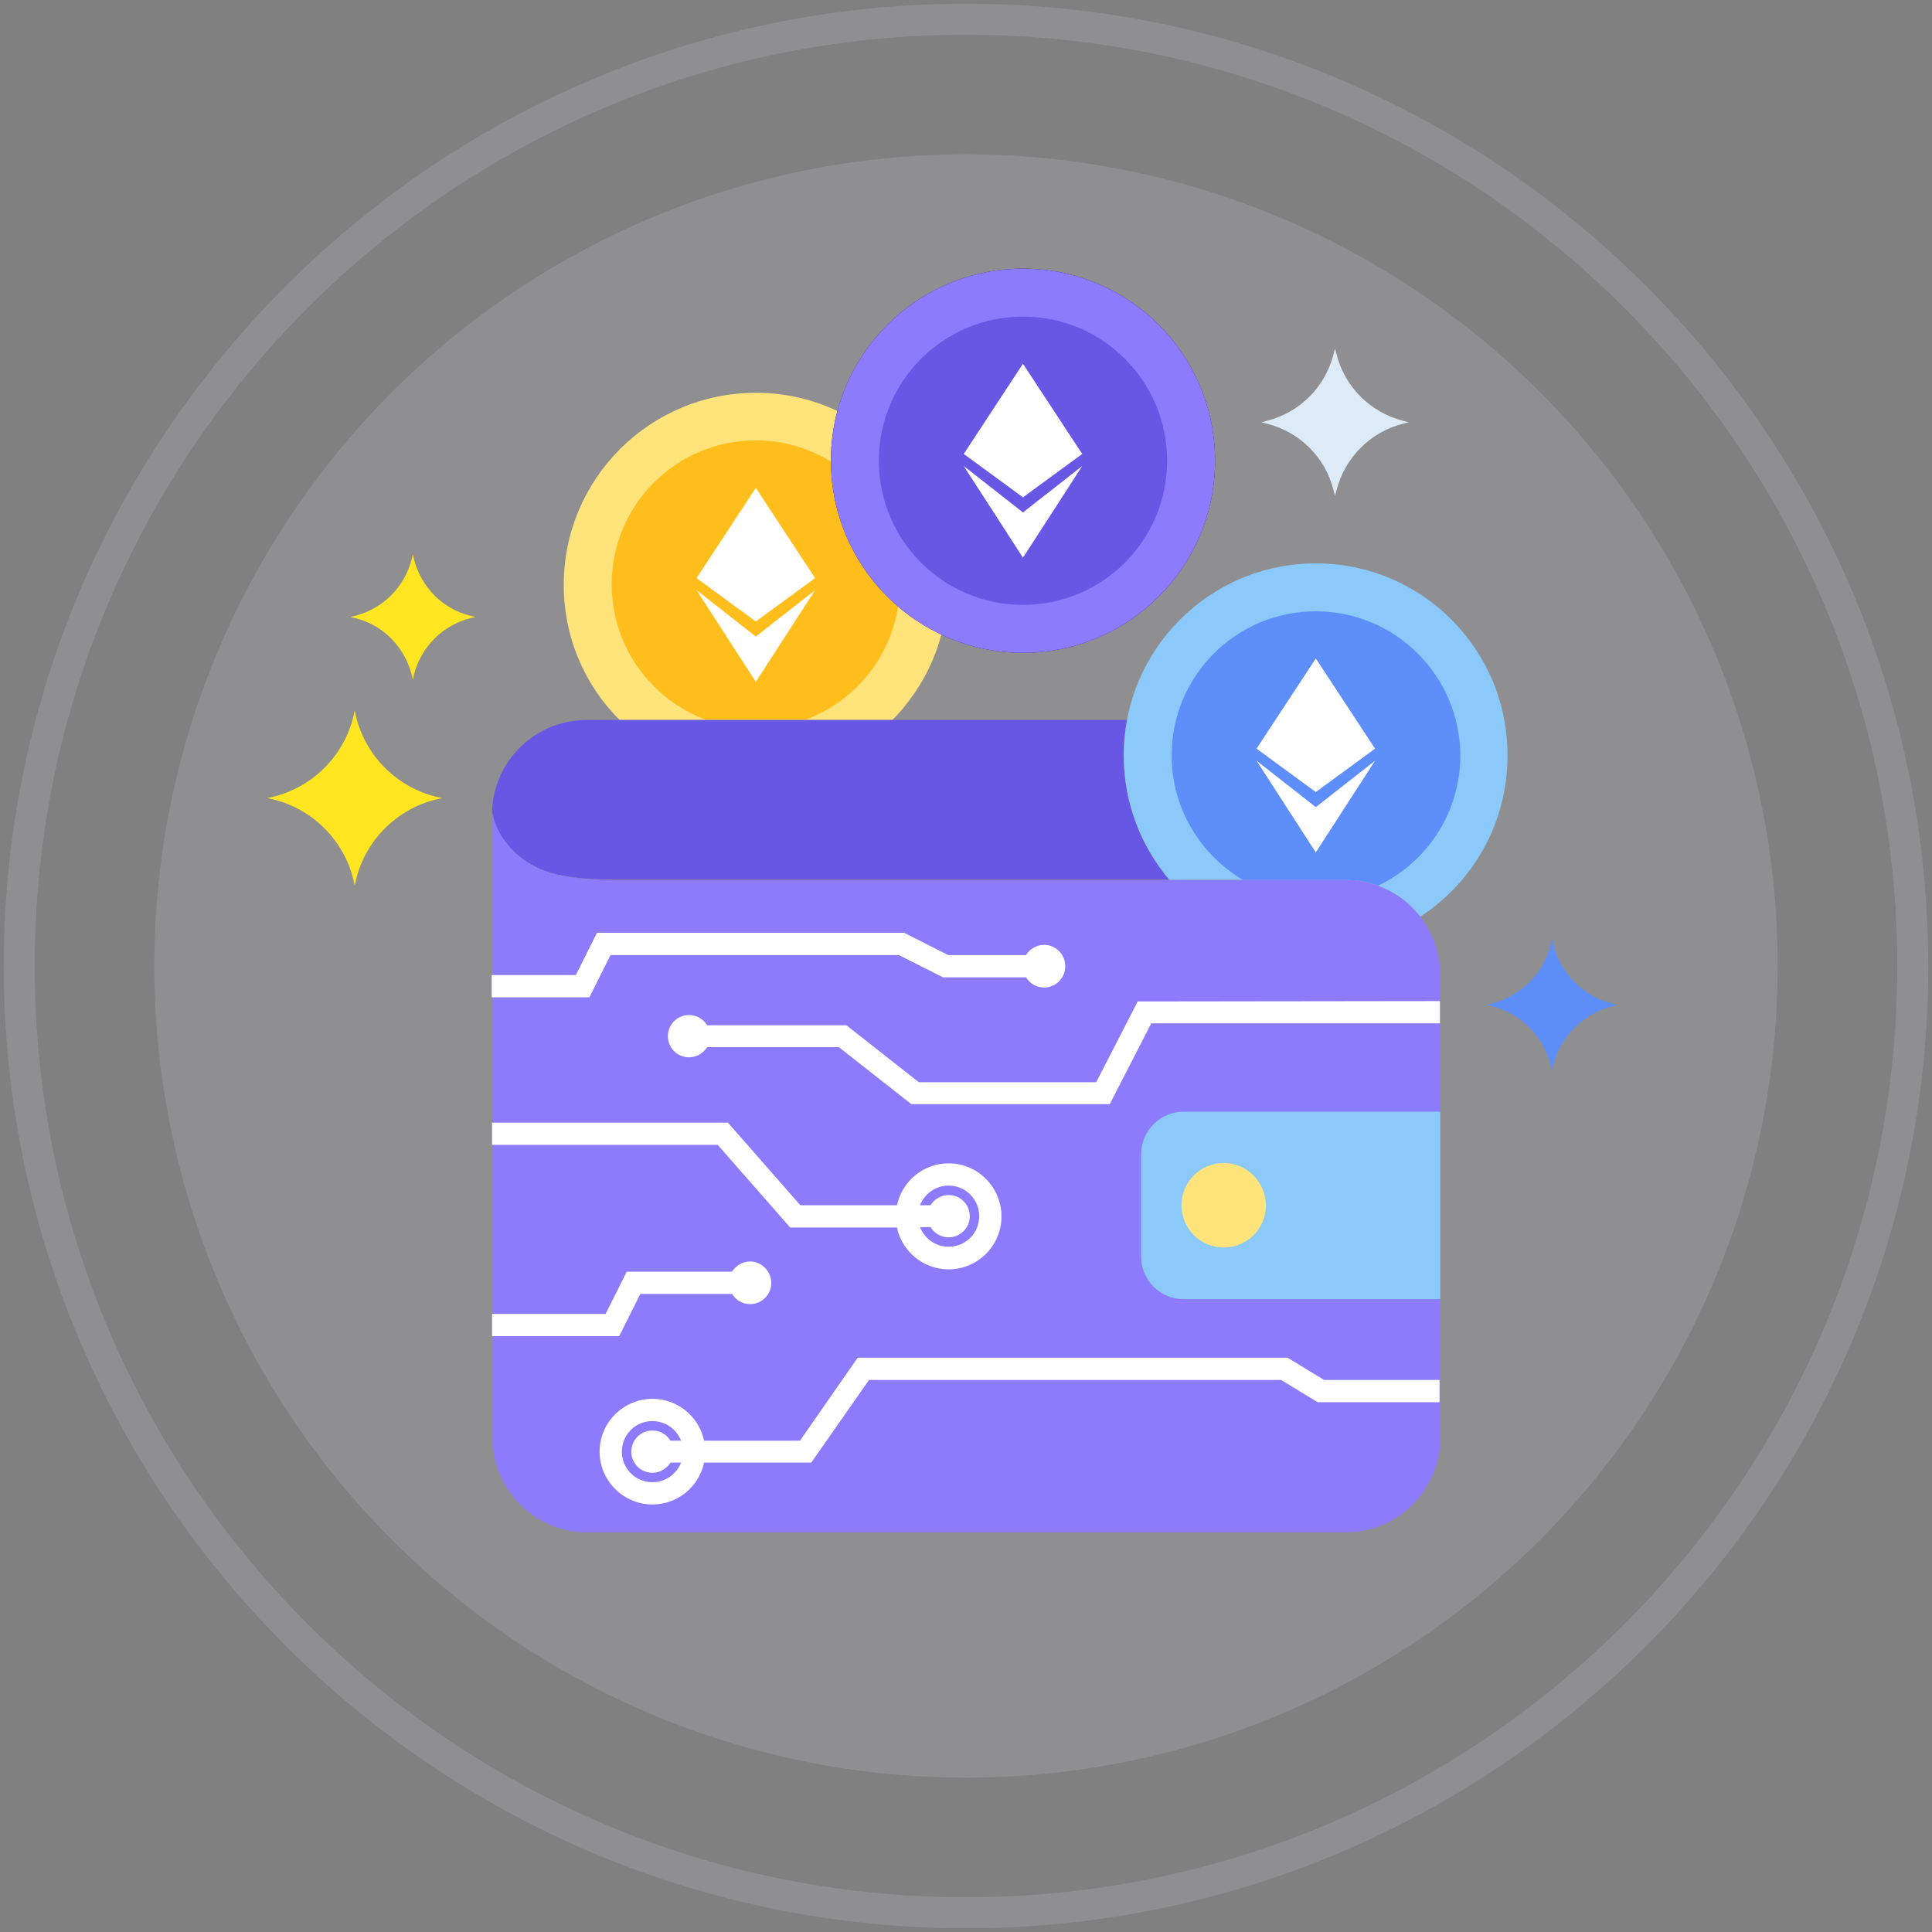 <?xml version="1.0" encoding="utf-8"?>
<!-- Generator: Adobe Illustrator 21.1.0, SVG Export Plug-In . SVG Version: 6.00 Build 0)  -->
<svg version="1.1" id="Layer_1" xmlns="http://www.w3.org/2000/svg" xmlns:xlink="http://www.w3.org/1999/xlink" x="0px" y="0px"
	 viewBox="0 0 512 512" style="enable-background:new 0 0 512 512;" xml:space="preserve">
<rect x="0" y="0" width="512" height="512" fill="#808080" stroke="none"/>
<style type="text/css">
	.st0{display:none;fill:#333333;}
	.st1{display:none;fill:#444444;}
	.st2{opacity:0.14;}
	.st3{fill:#EDF3FC;}
	.st4{fill:#FFE37B;}
	.st5{fill:#FFBE1B;}
	.st6{display:none;}
	.st7{display:inline;}
	.st8{fill:#FFFFFF;}
	.st9{fill:#FFE620;}
	.st10{fill:#5D8EF9;}
	.st11{fill:#DDEAF7;}
	.st12{fill:#6857E5;}
	.st13{fill:#8AC9F9;}
	.st14{fill:#8C7BFD;}
	.st15{fill:#330D84;}
	.st16{fill:#5932AE;}
</style>
<rect class="st0" width="512" height="512"/>
<rect class="st1" width="512" height="512"/>
<g>
	<g class="st2">
		<g>
			<circle class="st3" cx="256" cy="256" r="215.1"/>
		</g>
	</g>
	<g class="st2">
		<g>
			<path class="st3" d="M256,1C115.4,1,1,115.4,1,256s114.4,255,255,255s255-114.4,255-255S396.6,1,256,1z M256,502.8
				C119.9,502.8,9.2,392.1,9.2,256S119.9,9.2,256,9.2S502.8,119.9,502.8,256S392.1,502.8,256,502.8z"/>
		</g>
	</g>
	<g>
		<g>
			<path class="st4" d="M220.2,122.1c0-4.6,0.6-9,1.7-13.2c-6.6-3.1-13.9-4.8-21.6-4.8c-28.1,0-50.9,22.8-50.9,50.9
				c0,14,5.6,26.6,14.8,35.8h72.3c6.1-6.2,10.7-14,13-22.7C232.1,160,220.2,142.4,220.2,122.1z"/>
		</g>
	</g>
	<g>
		<g>
			<path class="st5" d="M220.2,122.3c-5.8-3.5-12.6-5.6-19.9-5.6c-21.1,0-38.2,17.1-38.2,38.2c0,16.4,10.4,30.4,24.9,35.8h26.5
				c12.8-4.7,22.4-16.2,24.5-30C227.2,151.5,220.3,137.7,220.2,122.3z"/>
		</g>
	</g>
	<g class="st6">
		<g class="st7">
			<path class="st8" d="M215.7,157.3c-1.4-1.6-3.2-2.6-5.5-3.1c0.6-0.3,1.1-0.5,1.3-0.6c0.3-0.1,0.7-0.4,1.3-0.9
				c1.9-1.4,2.8-3.6,2.8-6.5c0-2.4-0.8-4.6-2.5-6.5c-0.9-1-2.3-1.8-4.1-2.4c-0.5-0.2-1.1-0.3-1.7-0.4v-4.7h-6.5v4.3h-4.4v-4.3H190
				v4.3h-1.8h-5.3v7h5.3v23.1h-5.3v7h5.3h1.8v4.3h6.5v-4.3h4.4v4.3h6.5v-4.4c3.5-0.4,6.1-1.5,7.8-3.3c1.8-2,2.7-4.3,2.7-6.8
				C217.7,160.9,217,158.9,215.7,157.3z M196.4,143.4h4c2.4,0,4.2,0.3,5.2,0.8s1.5,1.6,1.5,3.3c0,1.6-0.6,2.7-1.7,3.2
				c-1.1,0.5-2.8,0.7-5.1,0.7h-3.9V143.4z M207.4,165.6c-1.2,0.6-3,0.9-5.3,0.9h-5.7V158h4.9c2.8,0,4.8,0.3,6,0.8
				c1.3,0.5,1.9,1.7,1.9,3.4C209.2,163.9,208.6,165,207.4,165.6z"/>
		</g>
	</g>
	<g>
		<g>
			<path class="st9" d="M115.4,211.1c-10.3-2.6-18.4-10.7-21-21l-0.4-1.8l-0.4,1.8c-2.6,10.3-10.7,18.4-21,21l-1.8,0.4l1.8,0.4
				c10.3,2.6,18.4,10.7,21,21l0.4,1.8l0.4-1.8c2.6-10.3,10.7-18.4,21-21l1.8-0.4L115.4,211.1z"/>
		</g>
	</g>
	<g>
		<g>
			<path class="st9" d="M124.7,163.2c-7.4-1.8-13.1-7.6-15-15l-0.3-1.3l-0.3,1.3c-1.9,7.4-7.6,13.1-15,15l-1.3,0.3l1.3,0.3
				c7.4,1.8,13.1,7.6,15,15l0.3,1.3l0.3-1.3c1.9-7.4,7.6-13.1,15-15l1.3-0.3L124.7,163.2z"/>
		</g>
	</g>
	<g>
		<g>
			<path class="st10" d="M427.4,266c-7.8-1.9-13.8-8-15.8-15.8l-0.3-1.3l-0.3,1.3c-1.9,7.8-8,13.8-15.8,15.8l-1.3,0.3l1.3,0.3
				c7.8,1.9,13.8,8,15.8,15.8l0.3,1.3l0.3-1.3c1.9-7.8,8-13.8,15.8-15.8l1.3-0.3L427.4,266z"/>
		</g>
	</g>
	<g>
		<g>
			<path class="st11" d="M371.8,111.5c-8.6-2.2-15.4-8.9-17.6-17.6l-0.4-1.5l-0.4,1.5c-2.2,8.6-8.9,15.4-17.6,17.6l-1.5,0.4l1.5,0.4
				c8.7,2.2,15.4,8.9,17.6,17.6l0.4,1.5l0.4-1.5c2.2-8.6,8.9-15.4,17.6-17.6l1.5-0.4L371.8,111.5z"/>
		</g>
	</g>
	<g>
		<g>
			<path class="st12" d="M297.8,200.2c0-3.2,0.3-6.4,0.9-9.4H155.5c-13.7,0-24.8,10.9-25.1,24.5c0.1,1.1,1.6,9.2,11.5,14.4
				c6.6,3.5,17.4,3.4,22.4,3.4h145.6C302.4,224.3,297.8,212.8,297.8,200.2z"/>
		</g>
	</g>
	<g>
		<g>
			<path class="st13" d="M348.7,149.3c-28.1,0-50.9,22.8-50.9,50.9c0,12.6,4.6,24.1,12.1,33h46.5c8.1,0,15.3,3.8,19.9,9.8
				c14-9.1,23.2-24.8,23.2-42.7C399.6,172.1,376.8,149.3,348.7,149.3z"/>
		</g>
	</g>
	<g>
		<g>
			<path class="st10" d="M348.7,162c-21.1,0-38.2,17.1-38.2,38.2c0,14,7.6,26.3,18.9,33h27.1c3,0,6,0.5,8.7,1.5
				c12.9-6.1,21.8-19.3,21.8-34.5C386.9,179.1,369.8,162,348.7,162z"/>
		</g>
	</g>
	<path class="st8" d="M348.7,174.5L333,198.4l15.7,11.5l15.7-11.5L348.7,174.5z M348.7,213.9L333,201.6l15.7,24.3l15.7-24.3
		L348.7,213.9z"/>
	<g>
		<g>
			<path class="st14" d="M356.5,233.2H164.4c-5.1,0-15.8,0-22.4-3.4c-10.7-5.6-11.5-14.6-11.5-14.6V381c0,13.9,11.3,25.1,25.2,25.1
				h200.9c13.9,0,25.1-11.3,25.1-25.1V258.3C381.6,244.4,370.4,233.2,356.5,233.2z"/>
		</g>
	</g>
	<g>
		<g>
			<path class="st13" d="M313.7,294.6c-6.2,0-11.3,5-11.3,11.3V333c0,6.2,5,11.3,11.3,11.3h68v-49.7L313.7,294.6L313.7,294.6z"/>
		</g>
	</g>
	<g>
		<g>
			<path class="st4" d="M324.3,308.2c-6.2,0-11.2,5-11.2,11.2s5,11.2,11.2,11.2s11.2-5,11.2-11.2
				C335.4,313.2,330.4,308.2,324.3,308.2z"/>
		</g>
	</g>
	<g>
		<g>
			<path class="st15" d="M271.1,71.2c-28.1,0-50.9,22.8-50.9,50.9S243,173,271.1,173s50.9-22.8,50.9-50.9
				C322,93.9,299.2,71.2,271.1,71.2z"/>
		</g>
	</g>
	<g>
		<g>
			<path class="st16" d="M271.1,83.9c-21.1,0-38.2,17.1-38.2,38.2s17.1,38.2,38.2,38.2s38.2-17.1,38.2-38.2
				C309.3,101,292.2,83.9,271.1,83.9z"/>
		</g>
	</g>
	<g>
		<g>
			<path class="st14" d="M271.1,71.2c-28.1,0-50.9,22.8-50.9,50.9S243,173,271.1,173s50.9-22.8,50.9-50.9
				C322,93.9,299.2,71.2,271.1,71.2z"/>
		</g>
	</g>
	<g>
		<g>
			<path class="st12" d="M271.1,83.9c-21.1,0-38.2,17.1-38.2,38.2s17.1,38.2,38.2,38.2s38.2-17.1,38.2-38.2
				C309.3,101,292.2,83.9,271.1,83.9z"/>
		</g>
	</g>
	<g class="st6">
		<g class="st7">
			<polygon class="st8" points="292.2,132.2 292.2,105 271.1,126.7 249.9,105 249.9,132.2 243.5,132.2 243.5,139.1 256.8,139.1 
				256.8,122 271.1,136.6 285.3,122 285.3,139.1 298.6,139.1 298.6,132.2 			"/>
		</g>
	</g>
	<g>
		<g>
			<path class="st8" d="M251.4,308.3c-6.7,0-12.3,4.7-13.7,11.1h-25.6l-19.2-21.9h-62.5v5.9h59.8l19.2,21.9h28.3
				c1.3,6.3,7,11.1,13.7,11.1c7.7,0,14-6.3,14-14C265.4,314.6,259.1,308.3,251.4,308.3z M251.4,330.4c-3.5,0-6.4-2.2-7.6-5.2h2.8
				c1,1.6,2.7,2.7,4.8,2.7c3.1,0,5.6-2.5,5.6-5.6s-2.5-5.6-5.6-5.6c-2,0-3.8,1.1-4.8,2.7h-2.8c1.2-3,4.1-5.2,7.6-5.2
				c4.5,0,8.1,3.6,8.1,8.1S255.9,330.4,251.4,330.4z"/>
		</g>
	</g>
	<g>
		<g>
			<path class="st8" d="M350.9,365.7l-9.7-5.9H227.3l-15.3,22h-25.4c-1.3-6.3-7-11.1-13.7-11.1c-7.7,0-14,6.3-14,14s6.3,14,14,14
				c6.7,0,12.3-4.7,13.7-11.1H215l15.3-21.9h109.2l9.7,5.9h32.3v-5.9H350.9L350.9,365.7z M172.9,390.3c2,0,3.8-1.1,4.8-2.7h2.8
				c-1.2,3-4.1,5.2-7.6,5.2c-4.5,0-8.1-3.6-8.1-8.1s3.6-8.1,8.1-8.1c3.5,0,6.4,2.2,7.6,5.2h-2.8c-1-1.6-2.7-2.7-4.8-2.7
				c-3.1,0-5.6,2.5-5.6,5.6C167.3,387.8,169.8,390.3,172.9,390.3z"/>
		</g>
	</g>
	<g>
		<g>
			<path class="st8" d="M198.8,334.3c-2,0-3.8,1.1-4.8,2.7h-27.9l-5.6,11.2h-30.1v5.9h33.7l5.6-11.2H194c1,1.6,2.7,2.7,4.8,2.7
				c3.1,0,5.6-2.5,5.6-5.6S201.8,334.3,198.8,334.3z"/>
		</g>
	</g>
	<g>
		<g>
			<path class="st8" d="M276.7,250.4c-2,0-3.8,1.1-4.8,2.7h-20.6l-11.7-5.9h-81.4l-5.6,11.2h-22.3v5.9h25.9l5.6-11.2h76.4l11.7,5.9
				h22c1,1.6,2.7,2.7,4.8,2.7c3.1,0,5.6-2.5,5.6-5.6C282.3,252.9,279.8,250.4,276.7,250.4z"/>
		</g>
	</g>
	<g>
		<g>
			<path class="st8" d="M301.5,265.4l-11,21.4h-47l-19.2-15.1h-36.9c-1-1.6-2.7-2.7-4.8-2.7c-3.1,0-5.6,2.5-5.6,5.6s2.5,5.6,5.6,5.6
				c2,0,3.8-1.1,4.8-2.7h34.9l19.2,15.1h52.6l11-21.4h76.5v-5.9L301.5,265.4L301.5,265.4z"/>
		</g>
	</g>
	<path class="st8" d="M271.1,96.4l-15.7,23.9l15.7,11.5l15.7-11.5L271.1,96.4z M271.1,135.8l-15.7-12.3l15.7,24.3l15.7-24.3
		L271.1,135.8z"/>
	<path class="st8" d="M200.3,129.3l-15.7,23.9l15.7,11.5l15.7-11.5L200.3,129.3z M200.3,168.7l-15.7-12.3l15.7,24.3l15.7-24.3
		L200.3,168.7z"/>
</g>
</svg>
